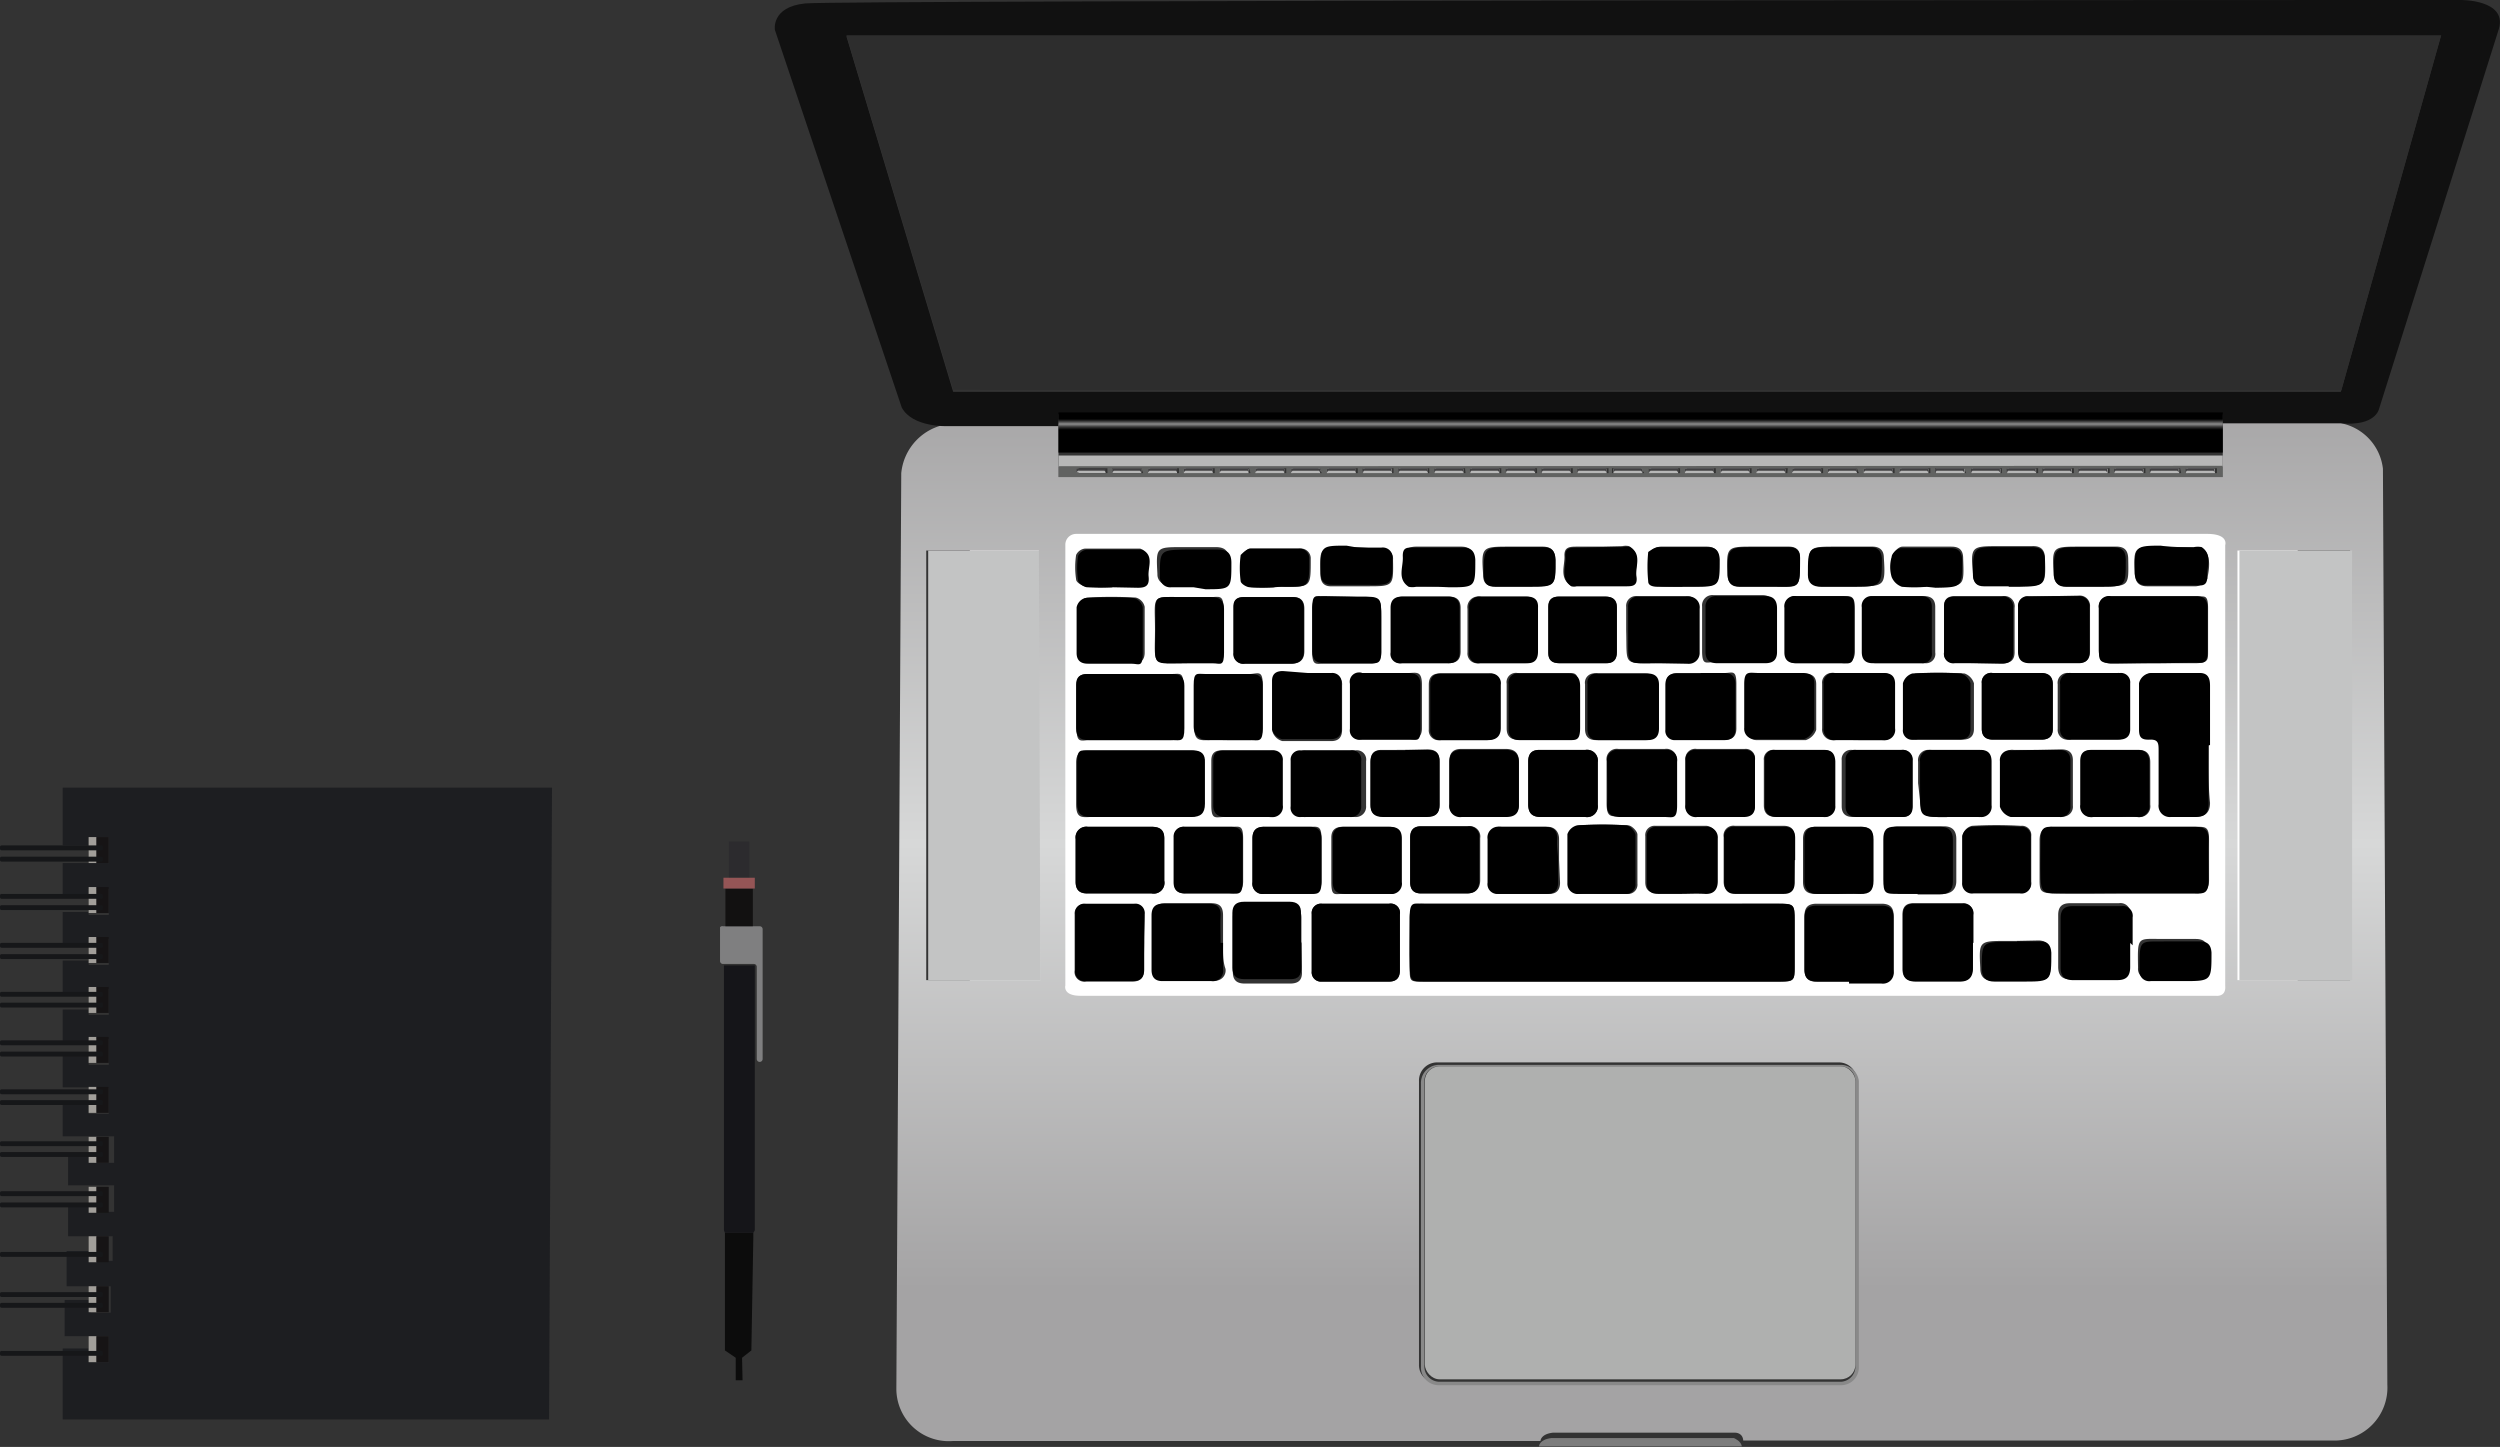 <svg id="Layer_1" data-name="Layer 1" xmlns="http://www.w3.org/2000/svg" xmlns:xlink="http://www.w3.org/1999/xlink" viewBox="0 0 51.04 29.54"><rect x="0" y="0" width="51.04" height="29.54" fill="#333333" stroke="none"/><defs><style>.cls-1{fill:#fff;}.cls-2{fill:none;}.cls-3{fill:#b7b7b7;}.cls-4{fill:#c3c4c4;}.cls-5{fill:#616261;}.cls-6{fill:#414042;}.cls-7{fill:url(#linear-gradient);}.cls-8{fill:#7d7d7d;}.cls-9{fill:#111;}.cls-10{fill:#2d2d2d;}.cls-11{fill:#898989;}.cls-12{fill:#afb0af;}.cls-13{fill:url(#linear-gradient-2);}.cls-14{fill:#1d1e21;}.cls-15{fill:#a29f9a;}.cls-16{fill:#161415;}.cls-17{fill:#161719;}.cls-18{fill:#151519;}.cls-19{fill:#0c0c0c;}.cls-20{fill:#7f7f80;}.cls-21{fill:#121111;}.cls-22{fill:#955556;}.cls-23{fill:#2c2b2e;}</style><linearGradient id="linear-gradient" x1="42.61" y1="13.02" x2="42.61" y2="31.58" gradientUnits="userSpaceOnUse"><stop offset="0" stop-color="#a4a3a4"/><stop offset="0.51" stop-color="#d7d8d8"/><stop offset="1" stop-color="#a4a3a4"/></linearGradient><linearGradient id="linear-gradient-2" x1="33.5" y1="8.43" x2="33.5" y2="9.21" gradientUnits="userSpaceOnUse"><stop offset="0.15"/><stop offset="0.17" stop-color="#0a0a0a"/><stop offset="0.2" stop-color="#242424"/><stop offset="0.24" stop-color="#505050"/><stop offset="0.29" stop-color="#8b8b8b"/><stop offset="0.29" stop-color="#8c8c8c"/><stop offset="0.32" stop-color="#6d6d6d"/><stop offset="0.36" stop-color="#3e3e3e"/><stop offset="0.4" stop-color="#1c1c1c"/><stop offset="0.43" stop-color="#080808"/><stop offset="0.45"/><stop offset="1"/></linearGradient></defs><path class="cls-1" d="M28.89,15.33H56V26.55H28.89Zm12.89,8.38H38.16c-.21,0-.29.07-.29.28s0,.67,0,1,0,.31.31.31h7.25c.26,0,.3,0,.3-.3v-.94c0-.33,0-.35-.35-.35Zm10.69-.21h1.44c.19,0,.28-.07.28-.27s0-.54,0-.82-.07-.27-.27-.27H51c-.2,0-.27.09-.27.28s0,.52,0,.77,0,.31.31.31C51.53,23.51,52,23.5,52.47,23.5ZM32.36,21.94h1c.19,0,.28-.07.28-.27v-.84c0-.17-.07-.25-.24-.25H31.3c-.17,0-.24.08-.24.25s0,.56,0,.84.09.28.28.27C31.68,21.93,32,21.94,32.36,21.94Zm21.82-1.46h0V19.27c0-.15,0-.26-.21-.26-.34,0-.67,0-1,0a.27.27,0,0,0-.18.19c0,.31,0,.62,0,.93,0,.14.07.23.21.22s.2.08.19.23v1.09a.23.23,0,0,0,.25.26c.17,0,.33,0,.5,0s.27-.08.27-.28C54.17,21.27,54.18,20.87,54.18,20.48ZM53.06,18.8c.28,0,.56,0,.84,0s.27-.07.27-.25,0-.58,0-.87-.07-.24-.23-.24H52.18a.21.21,0,0,0-.24.24v.87c0,.18.09.26.27.26S52.77,18.8,53.06,18.8ZM32.18,20.37H33c.17,0,.25-.07.25-.24s0-.58,0-.87-.07-.24-.23-.24H31.3c-.16,0-.23.07-.23.22,0,.3,0,.59,0,.89s.08.25.25.24ZM46.84,25.3h0c.22,0,.44,0,.66,0a.22.22,0,0,0,.25-.25c0-.37,0-.73,0-1.1,0-.17-.08-.24-.25-.24H46.18c-.18,0-.25.08-.25.25v1.09c0,.19.09.26.27.25ZM36.79,23.71h-.71a.19.19,0,0,0-.21.21v1.17a.19.19,0,0,0,.21.21c.46,0,.91,0,1.37,0,.15,0,.22-.08.22-.23V23.93a.19.19,0,0,0-.22-.22Zm-4.85-.21h.66a.22.22,0,0,0,.26-.26V22.4c0-.19-.08-.26-.26-.26H31.3a.22.22,0,0,0-.25.25v.87c0,.17.08.25.25.24Zm17.43,1h0v-.57a.2.2,0,0,0-.22-.23h-1c-.15,0-.22.08-.22.23,0,.37,0,.74,0,1.11,0,.18.09.25.26.25h.91c.18,0,.26-.09.26-.27S49.37,24.68,49.37,24.51Zm3.21,0h0c0-.19,0-.38,0-.57a.2.2,0,0,0-.23-.23h-1c-.17,0-.24.08-.24.24V25c0,.17.08.26.25.25h.91c.19,0,.27-.09.26-.27Zm-20.13,0c0-.19,0-.38,0-.57a.19.19,0,0,0-.21-.21h-1a.19.19,0,0,0-.21.21c0,.38,0,.76,0,1.14a.2.2,0,0,0,.23.23h.95c.17,0,.24-.09.23-.24Zm1.61,0h0c0-.18,0-.37,0-.55s-.07-.25-.24-.25h-.94c-.16,0-.23.08-.23.24,0,.37,0,.74,0,1.11,0,.15.07.23.22.23h1a.21.21,0,0,0,.24-.24C34.05,24.87,34.06,24.69,34.06,24.51Zm1.6,0h0V24c0-.16-.07-.24-.23-.24H34.5c-.16,0-.24.07-.24.23,0,.37,0,.75,0,1.12,0,.15.07.23.24.23h.93c.18,0,.25-.08.24-.25Zm3.72-2.58h.46c.17,0,.26-.07.26-.24v-.87c0-.18-.09-.26-.27-.26h-.91c-.17,0-.24.09-.24.25v.87a.22.22,0,0,0,.25.25Zm6.35.88h0v-.45c0-.15-.07-.23-.22-.23-.32,0-.65,0-1,0a.2.2,0,0,0-.23.23c0,.3,0,.6,0,.91,0,.14.07.23.22.23h1c.15,0,.22-.08.22-.23Zm-2.32.69c.15,0,.31,0,.46,0s.26-.09.26-.26v-.87a.22.22,0,0,0-.24-.24h-1a.19.19,0,0,0-.21.21v.94c0,.15.08.22.23.22Zm.8-2.94h-.48a.2.2,0,0,0-.23.22v.91a.21.21,0,0,0,.24.24h.95c.15,0,.23-.07.23-.22v-.94a.19.19,0,0,0-.21-.21Zm5.65,2.93h.48a.19.19,0,0,0,.22-.22v-.93a.19.19,0,0,0-.21-.21,8.34,8.34,0,0,0-1,0,.26.26,0,0,0-.19.19c0,.31,0,.63,0,.95a.2.2,0,0,0,.23.22Zm-7.28-1.56h.48c.17,0,.26-.07.26-.24s0-.59,0-.89a.21.21,0,0,0-.24-.24h-.95a.21.21,0,0,0-.24.24c0,.29,0,.58,0,.87s.09.27.27.26Zm2-3.14h.48c.16,0,.24-.07.24-.23v-.89c0-.16-.07-.25-.23-.25h-1a.21.21,0,0,0-.23.23c0,.3,0,.61,0,.91s.08.23.24.23ZM49,21.94h.48a.21.21,0,0,0,.23-.24v-.89c0-.16-.07-.24-.23-.24h-1a.21.21,0,0,0-.23.24c0,.15,0,.29,0,.44C48.34,22,48.24,21.94,49,21.94Zm-1.58-1.37h-.52a.19.19,0,0,0-.21.21v.94c0,.15.08.22.23.22h1c.15,0,.21-.08.21-.22q0-.46,0-.93a.2.2,0,0,0-.22-.22Zm3.59-3.14h-.5a.19.19,0,0,0-.21.21v.91c0,.16.07.24.24.24h1c.15,0,.22-.08.22-.23v-.91a.21.21,0,0,0-.23-.23ZM41,20.57h-.48c-.16,0-.23.08-.23.24v.87c0,.18.08.26.26.26h.91a.22.22,0,0,0,.25-.25v-.87a.22.22,0,0,0-.25-.25Zm4.83,1.37h.48a.21.21,0,0,0,.23-.23V20.8c0-.15-.07-.23-.23-.23h-1a.19.19,0,0,0-.21.21v.92c0,.17.09.24.26.24Zm-4,1.57h0c.16,0,.32,0,.48,0a.19.19,0,0,0,.21-.21c0-.32,0-.64,0-1,0-.07-.12-.19-.19-.19a8.51,8.51,0,0,0-1,0,.28.28,0,0,0-.2.18c0,.32,0,.64,0,1a.21.21,0,0,0,.24.22C41.49,23.5,41.65,23.51,41.81,23.51Zm-.91-.69c0-.14,0-.28,0-.43s-.09-.26-.26-.25h-.91a.22.22,0,0,0-.25.25v.89a.2.2,0,0,0,.22.23h1c.15,0,.22-.08.22-.23Zm-2.32.68h0c.15,0,.3,0,.45,0s.26-.09.26-.27v-.86a.21.21,0,0,0-.24-.24H38.1c-.15,0-.22.08-.22.23v.91c0,.15.07.23.22.23Zm-.4-4.7h.45c.17,0,.26-.06.26-.24v-.89c0-.16-.08-.23-.24-.23h-.93c-.16,0-.24.07-.24.23v.91a.19.19,0,0,0,.22.22Zm14.11,3.14c.14,0,.29,0,.43,0a.22.22,0,0,0,.25-.25v-.87c0-.16-.07-.25-.24-.25h-.94c-.16,0-.23.07-.23.23v.89a.22.22,0,0,0,.25.25ZM37,22.14H36.5c-.15,0-.23.07-.23.22,0,.31,0,.61,0,.91s.07.24.24.24.62,0,.93,0a.21.21,0,0,0,.24-.24v-.89c0-.17-.08-.24-.25-.24Zm.81-1.57H37.3c-.16,0-.23.08-.23.24v.86c0,.18.08.26.26.26h.89c.18,0,.27-.07.26-.26v-.86c0-.18-.08-.25-.25-.25Zm8.44-1.77h.46c.17,0,.25-.07.25-.25s0-.57,0-.86-.09-.26-.27-.26-.6,0-.91,0a.21.21,0,0,0-.24.24c0,.3,0,.6,0,.91,0,.14.07.22.23.22Zm-10,1.78h-.5a.19.19,0,0,0-.21.21v.93a.19.19,0,0,0,.21.22h1a.21.21,0,0,0,.23-.23V20.8a.19.19,0,0,0-.22-.22Zm-1.63,1.36H35a.21.21,0,0,0,.24-.24v-.91a.19.19,0,0,0-.21-.21h-1c-.14,0-.21.06-.21.21,0,.3,0,.6,0,.91s.09.24.26.24Zm13.69,1.57h0c.15,0,.3,0,.45,0s.27-.08.27-.26v-.86c0-.17-.08-.26-.25-.26h-.93c-.18,0-.25.08-.24.25v.82c0,.26,0,.29.31.3Zm1.2-4.71h.48c.15,0,.23-.07.23-.22,0-.31,0-.61,0-.91a.21.21,0,0,0-.24-.24H49c-.14,0-.22.06-.22.2,0,.31,0,.63,0,.94a.19.19,0,0,0,.22.22ZM43,18.8h.5a.22.22,0,0,0,.25-.23v-.89a.22.22,0,0,0-.24-.25h-1a.2.2,0,0,0-.22.22v.48C42.31,18.89,42.21,18.79,43,18.8Zm7.71,1.77h-.51a.2.2,0,0,0-.23.22c0,.31,0,.62,0,.93a.33.33,0,0,0,.22.21c.32,0,.65,0,1,0a.2.2,0,0,0,.22-.22v-.93c0-.15-.08-.22-.23-.22ZM33.75,23.5h.45c.19,0,.27-.07.27-.25s0-.58,0-.87-.08-.24-.24-.24h-.95a.2.2,0,0,0-.22.21c0,.31,0,.61,0,.92,0,.15.07.24.24.23Zm6-4.7h.46c.17,0,.25-.06.25-.24v-.89c0-.16-.07-.23-.23-.23h-.93a.22.22,0,0,0-.25.25v.89a.2.2,0,0,0,.23.22Zm6.85,4.71c.15,0,.29,0,.44,0s.28-.07.27-.27V22.4c0-.19-.07-.27-.26-.26h-.89c-.18,0-.26.07-.26.25v.87c0,.17.07.25.25.25S46.48,23.51,46.63,23.51Zm-10-6.07h-.48c-.16,0-.24.08-.24.24s0,.6,0,.89.08.24.24.24h.94c.16,0,.23-.08.23-.23s0-.46,0-.69c0-.43,0-.44-.45-.44Zm10.46,2.93h.45a.21.21,0,0,0,.24-.24v-.91c0-.16-.09-.22-.23-.22h-1a.2.2,0,0,0-.23.22v.91a.22.22,0,0,0,.25.24C46.73,20.36,46.89,20.37,47.05,20.37ZM35.37,22.14h-.45c-.18,0-.26.07-.26.24v.89a.21.21,0,0,0,.24.24q.45,0,.9,0c.18,0,.27-.07.27-.26s0-.57,0-.86-.08-.25-.25-.25ZM35,18.81h.45c.18,0,.27-.08.27-.26v-.86c0-.17-.08-.24-.23-.24h-1c-.14,0-.21.06-.21.2,0,.32,0,.63,0,.94a.2.2,0,0,0,.23.22Zm12.86-1.38h-.47a.2.2,0,0,0-.22.23v.91c0,.15.07.23.22.23h1a.19.19,0,0,0,.21-.22c0-.31,0-.62,0-.93,0-.15-.08-.22-.23-.22Zm.82,2.93h.48c.15,0,.23-.07.23-.22,0-.31,0-.62,0-.93a.31.31,0,0,0-.19-.2,8.68,8.68,0,0,0-1,0,.29.29,0,0,0-.19.2c0,.31,0,.62,0,.94a.19.19,0,0,0,.23.21Zm1.59,0h.5c.15,0,.23-.07.23-.22v-.91c0-.15-.08-.22-.23-.23h-1a.19.19,0,0,0-.22.21c0,.31,0,.62,0,.93,0,.15.08.22.23.22ZM41.4,18.8h.46c.16,0,.24-.06.24-.23v-.91c0-.16-.09-.22-.24-.22h-.94c-.14,0-.22.06-.22.21v.94c0,.15.08.21.23.21Zm2.42.2h0c-.16,0-.32,0-.48,0s-.24.08-.23.24v.91a.19.19,0,0,0,.21.21h1c.15,0,.22-.08.22-.23,0-.3,0-.61,0-.91S44.45,19,44.3,19Zm8,1.36h.48c.14,0,.23-.06.23-.21,0-.32,0-.63,0-.94a.19.19,0,0,0-.21-.21h-1a.2.2,0,0,0-.22.23v.91a.2.2,0,0,0,.23.22ZM45.42,19H45c-.17,0-.26.07-.26.25s0,.59,0,.89a.21.21,0,0,0,.22.23c.32,0,.65,0,1,0a.34.34,0,0,0,.21-.21c0-.31,0-.62,0-.93,0-.15-.08-.22-.23-.21Zm-4.83,1.36h.46c.18,0,.26-.08.26-.26s0-.56,0-.84-.07-.26-.24-.26h-1a.19.19,0,0,0-.22.22v.91c0,.15.07.23.22.23ZM33.37,18.8h.48c.15,0,.22-.07.22-.22s0-.59,0-.89-.09-.24-.26-.24h-.47c-.78,0-.67-.08-.67.67S32.57,18.8,33.37,18.8Zm8.83,1.57h.48c.16,0,.23-.08.23-.24v-.89c0-.16-.08-.23-.24-.23h-1a.19.19,0,0,0-.22.22c0,.31,0,.61,0,.91,0,.15.07.23.22.23Zm-3.21,0h.45c.17,0,.26-.08.26-.25v-.88a.2.2,0,0,0-.22-.23h-1c-.15,0-.22.08-.22.23v.91a.2.2,0,0,0,.23.22Zm-4.83,0h.46c.16,0,.25-.06.25-.24s0-.59,0-.89-.09-.23-.25-.22H33.7c-.16,0-.23.07-.23.23s0,.56,0,.84.09.29.29.28S34,20.37,34.16,20.37ZM35.79,19h-.5c-.14,0-.22.06-.22.2,0,.32,0,.64,0,1a.29.29,0,0,0,.2.19c.32,0,.65,0,1,0,.15,0,.22-.08.22-.23v-.91a.19.19,0,0,0-.21-.21Zm1.59,0H36.9a.19.19,0,0,0-.22.22v.92a.19.19,0,0,0,.22.22h1c.15,0,.22-.08.22-.23s0-.59,0-.89S38,19,37.84,19Zm-5.63-.2h.48c.15,0,.23-.06.23-.22s0-.62,0-.93a.25.25,0,0,0-.18-.19,8.68,8.68,0,0,0-1,0,.25.25,0,0,0-.17.19c0,.31,0,.62,0,.93,0,.15.08.22.23.22Zm13.38-2.38h-.25c-.53,0-.55,0-.52.57,0,.16.08.24.24.24h.69c.56,0,.55.07.55-.59,0-.15-.08-.22-.23-.22Zm6.63,0h-.21c-.56,0-.57,0-.53.57,0,.16.09.24.25.24H52c.56,0,.55,0,.54-.55,0-.2-.09-.27-.28-.26Zm-1.66.8h.22c.53,0,.54,0,.52-.56,0-.19-.1-.26-.27-.25h-.66c-.58,0-.59,0-.54.58,0,.15.08.22.22.22Zm-3.3-.8h-.23c-.57,0-.57,0-.54.57q0,.24.24.24H47c.56,0,.59,0,.55-.59,0-.15-.09-.22-.23-.22Zm-3.36.81h.21c.54,0,.55,0,.53-.56,0-.17-.08-.25-.25-.25H43c-.08,0-.21.06-.21.1a3,3,0,0,0,0,.6c0,.05.13.1.2.11S43.27,17.24,43.44,17.24Zm-6.63-.8h-.23c-.56,0-.55,0-.53.57,0,.16.08.24.24.23H37c.54,0,.54,0,.53-.54v0a.2.2,0,0,0-.23-.22Zm11.61.8h.21c.57,0,.56,0,.54-.57,0-.17-.08-.24-.24-.24-.34,0-.68,0-1,0-.08,0-.18.11-.2.18a.72.72,0,0,0,0,.41.35.35,0,0,0,.21.2A2.79,2.79,0,0,0,48.42,17.24Zm5-.81h-.21c-.56,0-.57,0-.53.57,0,.16.09.24.24.24.33,0,.66,0,1,0,.09,0,.24-.11.24-.17s.12-.45-.11-.61a.41.41,0,0,0-.16,0Zm-13.33.81h.22c.54,0,.54,0,.53-.55,0-.18-.08-.26-.26-.26h-.66c-.58,0-.59,0-.55.58,0,.17.08.23.24.23Zm-1.65,0h.2c.55,0,.55,0,.53-.56,0-.18-.09-.25-.25-.25H38c-.13,0-.25.05-.23.19s-.12.45.12.61a.37.37,0,0,0,.15,0Zm3.35-.81h-.5c-.14,0-.27,0-.26.19s-.11.44.12.6a.22.22,0,0,0,.11,0h1c.13,0,.23-.06.22-.2s.12-.45-.13-.6a.32.32,0,0,0-.14,0Zm-6.69.82a1.62,1.62,0,0,1,.22,0c.54,0,.53,0,.53-.57v0a.2.2,0,0,0-.22-.21h-1c-.06,0-.17.08-.18.13a2,2,0,0,0,0,.54c0,.05.12.11.19.12A4.13,4.13,0,0,0,35.11,17.25Zm-1.65,0h.2c.55,0,.54,0,.53-.54,0-.2-.09-.27-.27-.27h-.68c-.54,0-.54,0-.51.55v0a.21.21,0,0,0,.23.22Zm20,8h.18c.56,0,.57,0,.53-.58,0-.16-.08-.23-.24-.23h-.66c-.54,0-.53-.07-.52.59a.2.2,0,0,0,.23.22Zm-21.67-8h.5c.16,0,.24-.09.22-.23s.12-.42-.13-.55h-.07c-.35,0-.71,0-1.06,0a.23.23,0,0,0-.18.13,1.67,1.67,0,0,0,0,.5c0,.06.12.13.19.14A4.51,4.51,0,0,0,31.81,17.25Zm18.46,7.23h-.18c-.57,0-.57,0-.54.56,0,.18.09.25.26.25h.63c.56,0,.57,0,.53-.59,0-.15-.07-.22-.22-.23Z" transform="translate(-9.09 -5.26)"/><path d="M41.78,23.71h3.6c.33,0,.35,0,.35.35V25c0,.26,0,.3-.3.3H38.18c-.27,0-.3,0-.31-.31s0-.66,0-1,.08-.28.29-.28Z" transform="translate(-9.09 -5.26)"/><path d="M52.47,23.5c-.47,0-.94,0-1.41,0-.26,0-.3-.05-.31-.31s0-.51,0-.77.07-.29.27-.28h2.89c.2,0,.28.08.27.27s0,.55,0,.82-.09.28-.28.27Z" transform="translate(-9.09 -5.26)"/><path d="M32.36,21.94c-.34,0-.68,0-1,0-.19,0-.28-.07-.28-.27s0-.56,0-.84.07-.25.24-.25h2.13c.17,0,.25.08.24.25v.84c0,.2-.09.27-.28.27Z" transform="translate(-9.09 -5.26)"/><path d="M54.18,20.48c0,.39,0,.79,0,1.18,0,.2-.07.28-.27.28s-.33,0-.5,0a.23.23,0,0,1-.25-.26V20.59c0-.15,0-.24-.19-.23s-.21-.08-.21-.22c0-.31,0-.62,0-.93A.27.27,0,0,1,53,19c.34,0,.67,0,1,0,.17,0,.21.11.21.26v1.21Z" transform="translate(-9.09 -5.26)"/><path d="M53.06,18.8c-.29,0-.57,0-.85,0s-.26-.08-.27-.26v-.87a.21.21,0,0,1,.24-.24h1.75c.16,0,.23.08.23.24s0,.58,0,.87-.09.25-.27.25S53.34,18.8,53.06,18.8Z" transform="translate(-9.09 -5.26)"/><path d="M32.18,20.37h-.87c-.17,0-.25-.07-.25-.24s0-.59,0-.89c0-.15.07-.22.23-.22h1.75c.16,0,.23.08.23.24s0,.58,0,.87-.08.24-.25.24Z" transform="translate(-9.09 -5.26)"/><path d="M46.84,25.3H46.2c-.18,0-.27-.06-.27-.25V24c0-.17.07-.25.25-.25H47.5c.17,0,.25.07.25.24,0,.37,0,.73,0,1.1a.22.22,0,0,1-.25.25c-.22,0-.44,0-.66,0Z" transform="translate(-9.09 -5.26)"/><path d="M36.79,23.71h.66a.19.19,0,0,1,.22.22v1.14c0,.15-.07.23-.22.23-.46,0-.91,0-1.37,0a.19.19,0,0,1-.21-.21V23.92a.19.19,0,0,1,.21-.21Z" transform="translate(-9.09 -5.26)"/><path d="M31.94,23.5H31.3c-.17,0-.25-.07-.25-.24v-.87a.22.22,0,0,1,.25-.25h1.3c.18,0,.27.07.26.26v.84a.22.22,0,0,1-.26.26Z" transform="translate(-9.09 -5.26)"/><path d="M49.37,24.51c0,.17,0,.35,0,.52s-.08.27-.26.27H48.2c-.17,0-.26-.07-.26-.25,0-.37,0-.74,0-1.11,0-.15.07-.23.22-.23h1a.2.2,0,0,1,.22.23v.57Z" transform="translate(-9.09 -5.26)"/><path d="M52.58,24.51V25c0,.18-.07.27-.26.27h-.91c-.17,0-.25-.08-.25-.25V24c0-.16.07-.24.24-.24h1a.2.2,0,0,1,.23.23c0,.19,0,.38,0,.57Z" transform="translate(-9.09 -5.26)"/><path d="M32.45,24.5v.55c0,.15-.06.24-.23.24h-.95a.2.2,0,0,1-.23-.23c0-.38,0-.76,0-1.14a.19.19,0,0,1,.21-.21h1a.19.19,0,0,1,.21.21C32.46,24.12,32.45,24.31,32.45,24.5Z" transform="translate(-9.09 -5.26)"/><path d="M34.06,24.51c0,.18,0,.36,0,.54a.21.21,0,0,1-.24.24h-1c-.15,0-.22-.08-.22-.23,0-.37,0-.74,0-1.11,0-.16.07-.24.23-.24h.94c.17,0,.25.08.24.25s0,.37,0,.55Z" transform="translate(-9.09 -5.26)"/><path d="M35.66,24.52V25c0,.17-.06.26-.24.25h-.93c-.17,0-.24-.08-.24-.23,0-.37,0-.75,0-1.12,0-.16.08-.23.24-.23h.93c.16,0,.24.08.23.24v.57Z" transform="translate(-9.09 -5.26)"/><path d="M39.38,21.94h-.45a.22.22,0,0,1-.25-.25v-.87c0-.16.07-.25.24-.25h.91c.18,0,.27.08.27.26v.87c0,.17-.09.24-.26.24Z" transform="translate(-9.09 -5.26)"/><path d="M45.73,22.82v.46c0,.15-.07.23-.22.23h-1c-.15,0-.21-.09-.22-.23,0-.31,0-.61,0-.91a.2.2,0,0,1,.23-.23c.32,0,.65,0,1,0,.15,0,.22.08.22.23v.45Z" transform="translate(-9.09 -5.26)"/><path d="M43.41,23.51h-.47c-.15,0-.23-.07-.23-.22v-.94a.19.19,0,0,1,.21-.21h1a.22.22,0,0,1,.24.24v.87c0,.17-.08.27-.26.26S43.56,23.51,43.41,23.51Z" transform="translate(-9.09 -5.26)"/><path d="M44.21,20.57h.5a.19.19,0,0,1,.21.21v.94c0,.15-.08.22-.23.22h-.95a.21.21,0,0,1-.24-.24v-.91a.2.2,0,0,1,.23-.22Z" transform="translate(-9.09 -5.26)"/><path d="M49.86,23.5h-.48a.2.2,0,0,1-.23-.22c0-.32,0-.64,0-.95a.26.26,0,0,1,.19-.19,8.34,8.34,0,0,1,1,0,.19.19,0,0,1,.21.21v.93a.19.19,0,0,1-.22.22Z" transform="translate(-9.09 -5.26)"/><path d="M42.58,21.94h-.41c-.18,0-.28-.07-.27-.26s0-.58,0-.87a.21.21,0,0,1,.24-.24h.95a.21.21,0,0,1,.24.24c0,.3,0,.59,0,.89s-.09.24-.26.24Z" transform="translate(-9.09 -5.26)"/><path d="M44.6,18.8h-.45c-.16,0-.24-.07-.24-.23s0-.61,0-.91a.21.21,0,0,1,.23-.23h1c.16,0,.23.09.23.25v.89c0,.16-.08.23-.24.23Z" transform="translate(-9.09 -5.26)"/><path d="M49,21.94c-.8,0-.7.06-.71-.69,0-.15,0-.29,0-.44a.21.21,0,0,1,.23-.24h1c.16,0,.23.08.23.24v.89a.21.21,0,0,1-.23.24Z" transform="translate(-9.09 -5.26)"/><path d="M47.46,20.57h.46a.2.2,0,0,1,.22.22q0,.47,0,.93c0,.14-.06.22-.21.22H47c-.15,0-.23-.07-.23-.22v-.94a.19.19,0,0,1,.21-.21Z" transform="translate(-9.09 -5.26)"/><path d="M51.05,17.43h.47a.21.21,0,0,1,.23.23v.91c0,.15-.07.23-.22.23h-1c-.17,0-.24-.08-.24-.24v-.91a.19.19,0,0,1,.21-.21Z" transform="translate(-9.09 -5.26)"/><path d="M41,20.57h.46a.22.22,0,0,1,.25.25v.87a.22.22,0,0,1-.25.25h-.91c-.18,0-.26-.08-.26-.26v-.87c0-.16.07-.24.23-.24Z" transform="translate(-9.09 -5.26)"/><path d="M45.83,21.94h-.45c-.17,0-.26-.07-.26-.24v-.92a.19.19,0,0,1,.21-.21h1c.16,0,.22.08.23.23v.91a.21.21,0,0,1-.23.23Z" transform="translate(-9.09 -5.26)"/><path d="M41.81,23.51c-.16,0-.32,0-.48,0a.21.21,0,0,1-.24-.22c0-.32,0-.64,0-1a.28.28,0,0,1,.2-.18,8.51,8.51,0,0,1,1,0c.07,0,.18.12.19.19,0,.32,0,.64,0,1a.19.19,0,0,1-.21.21c-.16,0-.32,0-.48,0Z" transform="translate(-9.09 -5.26)"/><path d="M40.9,22.82v.46c0,.15-.07.23-.22.23h-1a.2.2,0,0,1-.22-.23v-.89a.22.22,0,0,1,.25-.25h.91c.17,0,.27.06.26.25S40.9,22.68,40.9,22.82Z" transform="translate(-9.09 -5.26)"/><path d="M38.58,23.5H38.1c-.15,0-.22-.08-.22-.23v-.91c0-.15.07-.23.22-.23h.95a.21.21,0,0,1,.24.24v.86c0,.18-.07.27-.26.27s-.3,0-.45,0Z" transform="translate(-9.09 -5.26)"/><path d="M38.18,18.8H37.7a.19.19,0,0,1-.22-.22v-.91c0-.16.08-.23.24-.23h.93c.16,0,.24.07.24.23v.89c0,.18-.09.25-.26.24Z" transform="translate(-9.09 -5.26)"/><path d="M52.29,21.94h-.48a.22.22,0,0,1-.25-.25V20.8c0-.16.07-.23.23-.23h.94c.17,0,.24.09.24.25v.87a.22.22,0,0,1-.25.25C52.58,21.93,52.43,21.94,52.29,21.94Z" transform="translate(-9.09 -5.26)"/><path d="M37,22.14h.46c.17,0,.25.07.25.24v.89a.21.21,0,0,1-.24.24q-.46,0-.93,0c-.17,0-.24-.08-.24-.24s0-.6,0-.91c0-.15.08-.22.23-.22Z" transform="translate(-9.09 -5.26)"/><path d="M37.78,20.57h.45c.17,0,.26.07.25.25v.86c0,.19-.08.26-.26.26h-.89c-.18,0-.27-.08-.26-.26v-.86c0-.16.07-.25.23-.24h.48Z" transform="translate(-9.09 -5.26)"/><path d="M46.22,18.8h-.47c-.16,0-.23-.08-.23-.22,0-.31,0-.61,0-.91a.21.21,0,0,1,.24-.24c.31,0,.61,0,.91,0s.27.07.27.26,0,.58,0,.86-.08.26-.25.25Z" transform="translate(-9.09 -5.26)"/><path d="M36.18,20.58h.48a.19.19,0,0,1,.22.22v.91a.21.21,0,0,1-.23.23h-1a.19.19,0,0,1-.21-.22v-.93a.19.19,0,0,1,.21-.21Z" transform="translate(-9.09 -5.26)"/><path d="M34.55,21.94h-.43c-.17,0-.26-.07-.26-.24s0-.61,0-.91c0-.15.07-.21.21-.21h1a.19.19,0,0,1,.21.21v.91a.21.21,0,0,1-.24.24Z" transform="translate(-9.09 -5.26)"/><path d="M48.24,23.51h-.39c-.27,0-.31,0-.31-.3v-.82c0-.17.06-.26.24-.25h.93c.17,0,.25.09.25.26v.86c0,.18-.09.26-.27.26s-.3,0-.45,0Z" transform="translate(-9.09 -5.26)"/><path d="M49.44,18.8H49a.19.19,0,0,1-.22-.22c0-.31,0-.63,0-.94,0-.14.08-.2.22-.2h.95a.21.21,0,0,1,.24.24c0,.3,0,.6,0,.91,0,.15-.08.22-.23.22Z" transform="translate(-9.09 -5.26)"/><path d="M43,18.8c-.76,0-.66.09-.67-.66v-.48a.2.2,0,0,1,.22-.22h1a.22.22,0,0,1,.24.25v.89a.22.22,0,0,1-.25.23Z" transform="translate(-9.09 -5.26)"/><path d="M50.68,20.57h.45c.15,0,.23.07.23.22v.93a.2.2,0,0,1-.22.22c-.32,0-.65,0-1,0a.33.33,0,0,1-.22-.21c0-.31,0-.62,0-.93a.2.2,0,0,1,.23-.22Z" transform="translate(-9.09 -5.26)"/><path d="M33.75,23.5h-.46c-.17,0-.24-.08-.24-.23,0-.31,0-.61,0-.92a.2.2,0,0,1,.22-.21h.95c.16,0,.24.07.24.24s0,.58,0,.87-.08.26-.27.25Z" transform="translate(-9.09 -5.26)"/><path d="M39.78,18.8h-.47a.2.2,0,0,1-.23-.22v-.89a.22.22,0,0,1,.25-.25h.93c.16,0,.24.07.23.23v.89c0,.18-.08.25-.25.24Z" transform="translate(-9.09 -5.26)"/><path d="M46.63,23.51c-.15,0-.3,0-.45,0s-.25-.08-.25-.25v-.87c0-.18.08-.26.26-.25h.89c.19,0,.26.07.26.26v.84c0,.2-.08.28-.27.27S46.78,23.51,46.63,23.51Z" transform="translate(-9.09 -5.26)"/><path d="M36.59,17.44h.25c.45,0,.45,0,.45.44,0,.23,0,.46,0,.69s-.07.24-.23.23h-.94c-.16,0-.24-.07-.24-.24s0-.59,0-.89.08-.23.24-.24Z" transform="translate(-9.09 -5.26)"/><path d="M47.05,20.37c-.16,0-.32,0-.48,0a.22.22,0,0,1-.25-.24v-.91a.2.2,0,0,1,.23-.22h1c.14,0,.23.06.23.22v.91a.21.21,0,0,1-.24.24Z" transform="translate(-9.09 -5.26)"/><path d="M35.37,22.14h.45c.17,0,.25.07.25.25s0,.57,0,.86-.09.26-.27.26-.6,0-.9,0a.21.21,0,0,1-.24-.24v-.89c0-.17.08-.25.26-.24Z" transform="translate(-9.09 -5.26)"/><path d="M35,18.81H34.5a.2.2,0,0,1-.23-.22c0-.31,0-.62,0-.94,0-.14.07-.2.21-.2h1c.15,0,.23.07.23.24v.86c0,.18-.09.26-.27.26Z" transform="translate(-9.09 -5.26)"/><path d="M47.82,17.43h.48c.15,0,.23.07.23.22,0,.31,0,.62,0,.93a.19.19,0,0,1-.21.22h-1c-.15,0-.22-.08-.22-.23v-.91a.2.2,0,0,1,.22-.23Z" transform="translate(-9.09 -5.26)"/><path d="M48.64,20.36h-.47a.19.19,0,0,1-.23-.21c0-.32,0-.63,0-.94a.29.29,0,0,1,.19-.2,8.68,8.68,0,0,1,1,0,.31.31,0,0,1,.19.2c0,.31,0,.62,0,.93,0,.15-.08.22-.23.22Z" transform="translate(-9.09 -5.26)"/><path d="M50.23,20.36h-.45c-.15,0-.23-.07-.23-.22,0-.31,0-.62,0-.93a.19.19,0,0,1,.22-.21h1c.15,0,.23.08.23.23v.91c0,.15-.08.22-.23.22Z" transform="translate(-9.09 -5.26)"/><path d="M41.4,18.8h-.47c-.15,0-.23-.06-.23-.21v-.94c0-.15.08-.21.22-.21h.94c.15,0,.24.06.24.22v.91c0,.17-.08.24-.24.23Z" transform="translate(-9.09 -5.26)"/><path d="M43.82,19h.48c.15,0,.22.08.22.23s0,.61,0,.91c0,.15-.07.23-.22.23h-1a.19.19,0,0,1-.21-.21v-.91c0-.16.07-.24.23-.24s.32,0,.48,0Z" transform="translate(-9.09 -5.26)"/><path d="M51.86,20.36h-.48a.2.2,0,0,1-.23-.22v-.91a.2.2,0,0,1,.22-.23h1a.19.19,0,0,1,.21.21c0,.31,0,.62,0,.94,0,.15-.09.21-.23.21Z" transform="translate(-9.09 -5.26)"/><path d="M45.42,19h.48c.15,0,.23.06.23.21,0,.31,0,.62,0,.93a.34.34,0,0,1-.21.21c-.33,0-.66,0-1,0a.21.21,0,0,1-.22-.23c0-.3,0-.6,0-.89S44.8,19,45,19Z" transform="translate(-9.09 -5.26)"/><path d="M40.59,20.37h-.48c-.15,0-.22-.08-.22-.23v-.91a.19.19,0,0,1,.22-.22h1c.17,0,.24.09.24.26s0,.56,0,.84-.08.26-.26.26Z" transform="translate(-9.09 -5.26)"/><path d="M33.37,18.8c-.8,0-.7.11-.69-.68s-.11-.66.67-.67h.47c.17,0,.26.07.26.24s0,.6,0,.89-.07.23-.22.22Z" transform="translate(-9.09 -5.26)"/><path d="M42.2,20.37h-.48c-.15,0-.22-.08-.22-.23,0-.3,0-.6,0-.91a.19.19,0,0,1,.22-.22h1c.16,0,.24.07.24.23v.89c0,.16-.07.24-.23.24Z" transform="translate(-9.09 -5.26)"/><path d="M39,20.37h-.48a.2.2,0,0,1-.23-.22v-.91c0-.15.07-.23.22-.23h1a.2.2,0,0,1,.22.23v.88c0,.17-.09.25-.26.25Z" transform="translate(-9.09 -5.26)"/><path d="M34.16,20.37c-.14,0-.27,0-.41,0s-.29-.07-.29-.28,0-.56,0-.84.07-.23.23-.23h.93c.16,0,.25.05.25.22s0,.59,0,.89-.09.24-.25.24Z" transform="translate(-9.09 -5.26)"/><path d="M35.79,19h.48a.19.19,0,0,1,.21.21v.91c0,.15-.07.23-.22.23-.33,0-.66,0-1,0a.29.29,0,0,1-.2-.19c0-.31,0-.63,0-1,0-.14.08-.2.22-.2Z" transform="translate(-9.09 -5.26)"/><path d="M37.38,19h.46c.17,0,.25.07.25.24s0,.6,0,.89-.07.23-.22.23h-1a.19.19,0,0,1-.22-.22v-.92A.19.19,0,0,1,36.9,19Z" transform="translate(-9.09 -5.26)"/><path d="M31.75,18.81H31.3c-.15,0-.23-.07-.23-.22,0-.31,0-.62,0-.93a.25.25,0,0,1,.17-.19,8.68,8.68,0,0,1,1,0,.25.25,0,0,1,.18.19c0,.31,0,.62,0,.93s-.08.22-.23.22Z" transform="translate(-9.09 -5.26)"/><path d="M45.13,16.43h.48c.15,0,.23.07.23.22,0,.66,0,.59-.55.59H44.6c-.16,0-.23-.08-.24-.24,0-.55,0-.57.52-.57Z" transform="translate(-9.09 -5.26)"/><path d="M51.76,16.43h.45c.19,0,.28.06.28.26,0,.55,0,.55-.54.55h-.68c-.16,0-.23-.08-.25-.24,0-.55,0-.57.53-.57Z" transform="translate(-9.09 -5.26)"/><path d="M50.1,17.23h-.51c-.14,0-.21-.07-.22-.22,0-.57,0-.59.54-.58h.66c.17,0,.26.06.27.25,0,.54,0,.55-.52.56H50.1Z" transform="translate(-9.09 -5.26)"/><path d="M46.8,16.43h.48c.14,0,.21.07.23.22,0,.56,0,.59-.55.59h-.69Q46,17.24,46,17c0-.57,0-.57.54-.57Z" transform="translate(-9.09 -5.26)"/><path d="M43.44,17.24c-.17,0-.33,0-.5,0s-.2-.06-.2-.11a3,3,0,0,1,0-.6s.13-.1.21-.1h1c.17,0,.24.08.25.25,0,.55,0,.56-.53.56Z" transform="translate(-9.09 -5.26)"/><path d="M36.81,16.44h.48a.2.2,0,0,1,.23.22v0c0,.54,0,.55-.53.54h-.7c-.16,0-.23-.07-.24-.23,0-.57,0-.57.53-.57Z" transform="translate(-9.09 -5.26)"/><path d="M48.42,17.24a2.79,2.79,0,0,1-.5,0,.35.35,0,0,1-.21-.2.72.72,0,0,1,0-.41c0-.07.12-.18.2-.18.34,0,.68,0,1,0,.16,0,.23.07.24.24,0,.56,0,.56-.54.57Z" transform="translate(-9.09 -5.26)"/><path d="M53.43,16.43h.45a.41.41,0,0,1,.16,0c.23.16.1.4.11.61s-.15.17-.24.17c-.32,0-.65,0-1,0-.15,0-.22-.08-.24-.24,0-.55,0-.57.53-.57Z" transform="translate(-9.09 -5.26)"/><path d="M40.1,17.24h-.48c-.16,0-.23-.06-.24-.23,0-.57,0-.58.55-.58h.66c.18,0,.25.08.26.26,0,.54,0,.55-.53.55Z" transform="translate(-9.09 -5.26)"/><path d="M38.45,17.24H38a.37.37,0,0,1-.15,0c-.24-.16-.11-.4-.12-.61s.1-.19.23-.19h1c.16,0,.24.07.25.25,0,.56,0,.56-.53.56Z" transform="translate(-9.09 -5.26)"/><path d="M41.8,16.43h.43a.32.32,0,0,1,.14,0c.25.15.1.4.13.6s-.09.2-.22.2h-1a.22.22,0,0,1-.11,0c-.23-.16-.1-.4-.12-.6s.12-.19.26-.19Z" transform="translate(-9.09 -5.26)"/><path d="M35.11,17.25a4.13,4.13,0,0,1-.5,0c-.07,0-.18-.07-.19-.12a2,2,0,0,1,0-.54s.12-.12.18-.13h1a.2.2,0,0,1,.22.21v0c0,.6,0,.57-.53.57A1.62,1.62,0,0,0,35.11,17.25Z" transform="translate(-9.09 -5.26)"/><path d="M33.46,17.25H33a.21.21,0,0,1-.23-.22v0c0-.53,0-.54.51-.55h.68c.18,0,.27.07.27.27,0,.54,0,.54-.53.54Z" transform="translate(-9.09 -5.26)"/><path d="M53.48,25.29H53a.2.2,0,0,1-.23-.22c0-.66,0-.58.52-.59H54c.16,0,.23.07.24.23,0,.56,0,.58-.53.58Z" transform="translate(-9.09 -5.26)"/><path d="M31.81,17.25a4.51,4.51,0,0,1-.52,0c-.07,0-.18-.08-.19-.14a1.67,1.67,0,0,1,0-.5.23.23,0,0,1,.18-.13c.35,0,.71,0,1.06,0h.07c.25.13.11.36.13.55s-.06.23-.22.23Z" transform="translate(-9.09 -5.26)"/><path d="M50.27,24.48h.48c.15,0,.21.08.22.23,0,.57,0,.59-.53.59h-.63c-.17,0-.25-.07-.26-.25,0-.56,0-.56.54-.56h.18Z" transform="translate(-9.09 -5.26)"/><polygon class="cls-2" points="22.57 9.64 22.57 9.66 21.98 9.66 21.98 9.64 22.01 9.61 22.55 9.61 22.57 9.64"/><rect class="cls-2" x="22.71" y="9.57" width="0.59" height="0.09"/><path class="cls-2" d="M30.7,14.78" transform="translate(-9.09 -5.26)"/><polygon class="cls-3" points="22.57 9.64 22.57 9.66 21.98 9.66 21.98 9.64 22.01 9.61 22.55 9.61 22.57 9.64"/><rect class="cls-3" x="22.71" y="9.57" width="0.59" height="0.09"/><rect class="cls-4" x="18.95" y="11.24" width="2.3" height="8.77"/><rect class="cls-2" x="23.44" y="9.57" width="0.59" height="0.09"/><rect class="cls-2" x="24.17" y="9.57" width="0.59" height="0.09"/><rect class="cls-2" x="24.9" y="9.57" width="0.59" height="0.09"/><rect class="cls-2" x="25.63" y="9.57" width="0.59" height="0.09"/><rect class="cls-2" x="26.36" y="9.57" width="0.59" height="0.09"/><rect class="cls-2" x="27.09" y="9.57" width="0.59" height="0.09"/><rect class="cls-2" x="27.83" y="9.57" width="0.59" height="0.09"/><rect class="cls-2" x="28.56" y="9.57" width="0.59" height="0.09"/><rect class="cls-2" x="29.29" y="9.57" width="0.59" height="0.09"/><rect class="cls-2" x="30.02" y="9.57" width="0.59" height="0.09"/><rect class="cls-2" x="30.75" y="9.57" width="0.59" height="0.09"/><rect class="cls-2" x="31.48" y="9.57" width="0.59" height="0.09"/><rect class="cls-2" x="32.21" y="9.57" width="0.59" height="0.09"/><rect class="cls-2" x="32.94" y="9.57" width="0.59" height="0.09"/><rect class="cls-2" x="33.67" y="9.57" width="0.59" height="0.09"/><rect class="cls-2" x="34.4" y="9.57" width="0.59" height="0.09"/><rect class="cls-2" x="35.13" y="9.57" width="0.59" height="0.09"/><rect class="cls-2" x="35.86" y="9.57" width="0.59" height="0.09"/><rect class="cls-2" x="36.59" y="9.57" width="0.59" height="0.09"/><rect class="cls-2" x="37.32" y="9.57" width="0.59" height="0.09"/><rect class="cls-2" x="38.05" y="9.57" width="0.59" height="0.09"/><rect class="cls-2" x="38.78" y="9.57" width="0.59" height="0.09"/><rect class="cls-2" x="39.52" y="9.57" width="0.59" height="0.09"/><rect class="cls-2" x="40.25" y="9.57" width="0.59" height="0.09"/><rect class="cls-2" x="40.98" y="9.57" width="0.59" height="0.09"/><rect class="cls-2" x="41.71" y="9.57" width="0.59" height="0.09"/><rect class="cls-2" x="42.44" y="9.57" width="0.59" height="0.09"/><rect class="cls-2" x="43.17" y="9.57" width="0.59" height="0.09"/><rect class="cls-2" x="43.9" y="9.57" width="0.59" height="0.09"/><rect class="cls-2" x="44.63" y="9.57" width="0.59" height="0.09"/><rect class="cls-3" x="21.61" y="9.3" width="23.77" height="0.23"/><path class="cls-5" d="M30.7,14.78V15H54.47v-.23Zm1,.14h-.59v-.1h.59Zm.73,0H31.8v-.1h.59Zm.73,0h-.59v-.1h.59Zm.73,0h-.59v-.1h.59Zm.73,0H34v-.1h.59Zm.73,0h-.59v-.1h.59Zm.73,0h-.59v-.1H36Zm.73,0h-.59v-.1h.59Zm.73,0h-.59v-.1h.59Zm.73,0h-.59v-.1h.59Zm.74,0h-.6v-.1H39Zm.73,0h-.6v-.1h.6Zm.73,0h-.6v-.1h.6Zm.73,0h-.6v-.1h.6Zm.73,0h-.6v-.1h.6Zm.73,0H42v-.1h.59Zm.73,0h-.59v-.1h.59Zm.73,0h-.59v-.1h.59Zm.73,0h-.59v-.1h.59Zm.73,0H45v-.1h.59Zm.73,0h-.59v-.1h.59Zm.73,0h-.59v-.1H47Zm.73,0h-.59v-.1h.59Zm.73,0h-.59v-.1h.59Zm.73,0H48.6v-.1h.59Zm.73,0h-.59v-.1h.59Zm.74,0h-.6v-.1h.6Zm.73,0h-.6v-.1h.6Zm.73,0h-.6v-.1h.6Zm.73,0h-.6v-.1h.6Zm.73,0H53v-.1h.6Zm.73,0h-.59v-.1h.59Z" transform="translate(-9.09 -5.26)"/><polygon class="cls-6" points="22.57 9.57 22.57 9.64 22.55 9.61 22.01 9.61 21.98 9.64 21.98 9.57 22.57 9.57"/><polygon class="cls-6" points="23.3 9.57 23.3 9.64 23.27 9.61 22.74 9.61 22.71 9.64 22.71 9.57 23.3 9.57"/><polygon class="cls-6" points="24.03 9.57 24.03 9.6 24 9.59 23.48 9.59 23.44 9.61 23.44 9.57 24.03 9.57"/><polygon class="cls-6" points="24.77 9.57 24.77 9.6 24.74 9.59 24.21 9.59 24.17 9.61 24.17 9.57 24.77 9.57"/><polygon class="cls-6" points="25.5 9.57 25.5 9.6 25.47 9.59 24.94 9.59 24.9 9.61 24.9 9.57 25.5 9.57"/><polygon class="cls-6" points="26.23 9.57 26.23 9.6 26.2 9.59 25.67 9.59 25.63 9.61 25.63 9.57 26.23 9.57"/><polygon class="cls-6" points="26.96 9.57 26.96 9.6 26.93 9.59 26.4 9.59 26.36 9.61 26.36 9.57 26.96 9.57"/><polygon class="cls-6" points="27.69 9.57 27.69 9.6 27.66 9.59 27.13 9.59 27.09 9.61 27.09 9.57 27.69 9.57"/><polygon class="cls-6" points="28.42 9.57 28.42 9.6 28.39 9.59 27.86 9.59 27.82 9.61 27.82 9.57 28.42 9.57"/><polygon class="cls-6" points="29.15 9.57 29.15 9.6 29.12 9.59 28.59 9.59 28.55 9.61 28.55 9.57 29.15 9.57"/><polygon class="cls-6" points="29.88 9.57 29.88 9.6 29.85 9.59 29.32 9.59 29.29 9.61 29.29 9.57 29.88 9.57"/><polygon class="cls-6" points="30.61 9.57 30.61 9.6 30.58 9.59 30.05 9.59 30.02 9.61 30.02 9.57 30.61 9.57"/><polygon class="cls-6" points="31.34 9.57 31.34 9.6 31.31 9.59 30.79 9.59 30.75 9.61 30.75 9.57 31.34 9.57"/><polygon class="cls-6" points="32.07 9.57 32.07 9.6 32.04 9.59 31.52 9.59 31.48 9.61 31.48 9.57 32.07 9.57"/><polygon class="cls-6" points="32.8 9.57 32.8 9.6 32.77 9.59 32.25 9.59 32.21 9.61 32.21 9.57 32.8 9.57"/><polygon class="cls-6" points="33.53 9.57 33.53 9.6 33.5 9.59 32.98 9.59 32.94 9.61 32.94 9.57 33.53 9.57"/><polygon class="cls-6" points="34.26 9.57 34.26 9.6 34.23 9.59 33.71 9.59 33.67 9.61 33.67 9.57 34.26 9.57"/><polygon class="cls-6" points="34.99 9.57 34.99 9.6 34.96 9.59 34.44 9.59 34.4 9.61 34.4 9.57 34.99 9.57"/><polygon class="cls-6" points="35.72 9.57 35.72 9.6 35.69 9.59 35.17 9.59 35.13 9.61 35.13 9.57 35.72 9.57"/><polygon class="cls-6" points="36.45 9.57 36.45 9.6 36.42 9.59 35.9 9.59 35.86 9.61 35.86 9.57 36.45 9.57"/><polygon class="cls-6" points="37.18 9.57 37.18 9.6 37.16 9.59 36.63 9.59 36.59 9.61 36.59 9.57 37.18 9.57"/><polygon class="cls-6" points="37.91 9.57 37.91 9.6 37.88 9.59 37.36 9.59 37.32 9.61 37.32 9.57 37.91 9.57"/><polygon class="cls-6" points="38.65 9.57 38.65 9.6 38.62 9.59 38.09 9.59 38.05 9.61 38.05 9.57 38.65 9.57"/><polygon class="cls-6" points="39.38 9.57 39.38 9.6 39.35 9.59 38.82 9.59 38.78 9.61 38.78 9.57 39.38 9.57"/><polygon class="cls-6" points="40.11 9.57 40.11 9.6 40.08 9.59 39.55 9.59 39.51 9.61 39.51 9.57 40.11 9.57"/><polygon class="cls-6" points="40.84 9.57 40.84 9.6 40.81 9.59 40.28 9.59 40.24 9.61 40.24 9.57 40.84 9.57"/><polygon class="cls-6" points="41.57 9.57 41.57 9.6 41.54 9.59 41.01 9.59 40.97 9.61 40.97 9.57 41.57 9.57"/><polygon class="cls-6" points="42.3 9.57 42.3 9.6 42.27 9.59 41.74 9.59 41.7 9.61 41.7 9.57 42.3 9.57"/><polygon class="cls-6" points="43.03 9.57 43.03 9.6 43 9.59 42.47 9.59 42.44 9.61 42.44 9.57 43.03 9.57"/><polygon class="cls-6" points="43.76 9.57 43.76 9.6 43.73 9.59 43.2 9.59 43.17 9.61 43.17 9.57 43.76 9.57"/><polygon class="cls-6" points="44.49 9.57 44.49 9.6 44.46 9.59 43.94 9.59 43.9 9.61 43.9 9.57 44.49 9.57"/><polygon class="cls-6" points="45.22 9.57 45.22 9.6 45.19 9.59 44.67 9.59 44.63 9.61 44.63 9.57 45.22 9.57"/><path class="cls-2" d="M54.81,16.5v8.77h2.3V16.5ZM28,25.27h2.3V16.5H28Z" transform="translate(-9.09 -5.26)"/><path class="cls-7" d="M57.74,14.83a1.07,1.07,0,0,0-.86-.93l-.2,0H54.47V15H30.7V13.92H28.65l-.22,0a1.12,1.12,0,0,0-.94,1l-.1,18.7a1.07,1.07,0,0,0,1.15,1.06h12s0-.14.25-.17l3.73,0s.15,0,.16.16H56.72a1.08,1.08,0,0,0,1.11-1.14ZM30.33,25.27H28V16.5h2.3ZM47,33.12a.36.36,0,0,1-.37.37h-8.2a.36.36,0,0,1-.37-.37V27.33a.37.37,0,0,1,.37-.38h8.2a.37.37,0,0,1,.37.38Zm7.29-7.53H31.15c-.37,0-.31-.21-.31-.21v-9a.22.22,0,0,1,.22-.22H54.15c.45,0,.37.23.37.23v9C54.54,25.62,54.33,25.59,54.33,25.59Zm2.78-.32h-2.3V16.5h2.3Z" transform="translate(-9.09 -5.26)"/><path class="cls-8" d="M44.65,34.79H40.51s0-.14.25-.17l3.73,0S44.64,34.68,44.65,34.79Z" transform="translate(-9.09 -5.26)"/><rect class="cls-3" x="23.44" y="9.57" width="0.59" height="0.09"/><rect class="cls-3" x="24.17" y="9.57" width="0.59" height="0.09"/><rect class="cls-3" x="24.9" y="9.57" width="0.59" height="0.09"/><rect class="cls-3" x="25.63" y="9.57" width="0.59" height="0.09"/><rect class="cls-3" x="26.36" y="9.57" width="0.59" height="0.09"/><rect class="cls-3" x="27.09" y="9.57" width="0.59" height="0.09"/><rect class="cls-3" x="27.83" y="9.57" width="0.59" height="0.09"/><rect class="cls-3" x="28.56" y="9.57" width="0.59" height="0.09"/><rect class="cls-3" x="29.29" y="9.57" width="0.59" height="0.09"/><rect class="cls-3" x="30.02" y="9.57" width="0.59" height="0.09"/><rect class="cls-3" x="30.75" y="9.57" width="0.59" height="0.09"/><rect class="cls-3" x="31.48" y="9.57" width="0.59" height="0.09"/><rect class="cls-3" x="32.21" y="9.57" width="0.59" height="0.09"/><rect class="cls-3" x="32.94" y="9.57" width="0.59" height="0.09"/><rect class="cls-3" x="33.67" y="9.57" width="0.59" height="0.09"/><rect class="cls-3" x="34.4" y="9.57" width="0.59" height="0.09"/><rect class="cls-3" x="35.13" y="9.57" width="0.59" height="0.09"/><rect class="cls-3" x="35.86" y="9.57" width="0.59" height="0.09"/><rect class="cls-3" x="36.59" y="9.57" width="0.59" height="0.09"/><rect class="cls-3" x="37.32" y="9.57" width="0.59" height="0.09"/><rect class="cls-3" x="38.05" y="9.57" width="0.59" height="0.09"/><rect class="cls-3" x="38.78" y="9.57" width="0.59" height="0.09"/><rect class="cls-3" x="39.52" y="9.57" width="0.59" height="0.09"/><rect class="cls-3" x="40.25" y="9.57" width="0.59" height="0.09"/><rect class="cls-3" x="40.98" y="9.57" width="0.59" height="0.09"/><rect class="cls-3" x="41.71" y="9.57" width="0.59" height="0.09"/><rect class="cls-3" x="42.44" y="9.57" width="0.59" height="0.09"/><rect class="cls-3" x="43.17" y="9.57" width="0.59" height="0.09"/><rect class="cls-3" x="43.9" y="9.57" width="0.59" height="0.09"/><rect class="cls-3" x="44.63" y="9.57" width="0.59" height="0.09"/><rect class="cls-4" x="45.72" y="11.24" width="2.3" height="8.77"/><path class="cls-2" d="M44.65,34.8h0" transform="translate(-9.09 -5.26)"/><path class="cls-9" d="M59.33,5.26s-33.1,0-33.8.07-.62.54-.62.54l2.59,7.71c.22.41.93.38.93.38l.22,0H30.7v-.24H54.47v.18h2.21l.2,0c.71.07.78-.29.78-.29l2.45-7.77C60.27,5.25,59.33,5.26,59.33,5.26Zm-2.45,8H28.55L26.37,6H58.92Z" transform="translate(-9.09 -5.26)"/><polygon class="cls-10" points="49.84 0.72 47.8 7.97 19.46 7.96 17.28 0.72 49.84 0.72"/><path class="cls-11" d="M46.67,27h-8.2a.37.37,0,0,0-.37.38v5.79a.36.36,0,0,0,.37.37h8.2a.36.36,0,0,0,.37-.37V27.33A.37.37,0,0,0,46.67,27Zm.3,6.17a.31.31,0,0,1-.3.3h-8.2a.31.31,0,0,1-.3-.3V27.33a.3.3,0,0,1,.3-.3h8.2a.3.3,0,0,1,.3.3Z" transform="translate(-9.09 -5.26)"/><rect class="cls-2" x="29.09" y="21.77" width="8.79" height="6.39" rx="0.3"/><rect class="cls-12" x="29.09" y="21.77" width="8.79" height="6.39" rx="0.3"/><path class="cls-2" d="M54.52,25.33c0,.29-.19.26-.19.26H31.15c-.37,0-.31-.21-.31-.21v-9a.22.22,0,0,1,.22-.22H54.15c.45,0,.37.23.37.23Z" transform="translate(-9.09 -5.26)"/><rect class="cls-13" x="21.61" y="8.42" width="23.77" height="0.82"/><polygon class="cls-3" points="22.57 9.64 22.57 9.64 21.98 9.64 22.01 9.61 22.55 9.61 22.57 9.64"/><polygon class="cls-6" points="24.03 9.57 24.03 9.64 24.01 9.61 23.47 9.61 23.44 9.64 23.44 9.57 24.03 9.57"/><polygon class="cls-6" points="24.76 9.57 24.76 9.64 24.74 9.61 24.2 9.61 24.17 9.64 24.17 9.57 24.76 9.57"/><polygon class="cls-6" points="25.49 9.57 25.49 9.64 25.47 9.61 24.93 9.61 24.9 9.64 24.9 9.57 25.49 9.57"/><polygon class="cls-6" points="26.22 9.57 26.22 9.64 26.2 9.61 25.66 9.61 25.63 9.64 25.63 9.57 26.22 9.57"/><polygon class="cls-6" points="26.95 9.57 26.95 9.64 26.93 9.61 26.39 9.61 26.36 9.64 26.36 9.57 26.95 9.57"/><polygon class="cls-6" points="27.68 9.57 27.68 9.64 27.66 9.61 27.12 9.61 27.09 9.64 27.09 9.57 27.68 9.57"/><polygon class="cls-6" points="28.41 9.57 28.41 9.64 28.39 9.61 27.85 9.61 27.82 9.64 27.82 9.57 28.41 9.57"/><polygon class="cls-6" points="29.15 9.57 29.15 9.64 29.12 9.61 28.58 9.61 28.55 9.64 28.55 9.57 29.15 9.57"/><polygon class="cls-6" points="29.88 9.57 29.88 9.64 29.85 9.61 29.31 9.61 29.28 9.64 29.28 9.57 29.88 9.57"/><polygon class="cls-6" points="30.61 9.57 30.61 9.64 30.58 9.61 30.04 9.61 30.01 9.64 30.01 9.57 30.61 9.57"/><polygon class="cls-6" points="31.34 9.57 31.34 9.64 31.31 9.61 30.77 9.61 30.74 9.64 30.74 9.57 31.34 9.57"/><polygon class="cls-6" points="32.07 9.57 32.07 9.64 32.04 9.61 31.5 9.61 31.47 9.64 31.47 9.57 32.07 9.57"/><polygon class="cls-6" points="32.8 9.57 32.8 9.64 32.77 9.61 32.23 9.61 32.2 9.64 32.2 9.57 32.8 9.57"/><polygon class="cls-6" points="33.53 9.57 33.53 9.64 33.5 9.61 32.97 9.61 32.94 9.64 32.94 9.57 33.53 9.57"/><polygon class="cls-6" points="34.26 9.57 34.26 9.64 34.23 9.61 33.7 9.61 33.66 9.64 33.66 9.57 34.26 9.57"/><polygon class="cls-6" points="34.99 9.57 34.99 9.64 34.96 9.61 34.42 9.61 34.4 9.64 34.4 9.57 34.99 9.57"/><polygon class="cls-6" points="35.72 9.57 35.72 9.64 35.69 9.61 35.16 9.61 35.13 9.64 35.13 9.57 35.72 9.57"/><polygon class="cls-6" points="36.45 9.57 36.45 9.64 36.42 9.61 35.89 9.61 35.86 9.64 35.86 9.57 36.45 9.57"/><polygon class="cls-6" points="37.18 9.57 37.18 9.64 37.15 9.61 36.62 9.61 36.59 9.64 36.59 9.57 37.18 9.57"/><polygon class="cls-6" points="37.91 9.57 37.91 9.64 37.88 9.61 37.35 9.61 37.32 9.64 37.32 9.57 37.91 9.57"/><polygon class="cls-6" points="38.64 9.57 38.64 9.64 38.61 9.61 38.08 9.61 38.05 9.64 38.05 9.57 38.64 9.57"/><polygon class="cls-6" points="39.37 9.57 39.37 9.64 39.34 9.61 38.81 9.61 38.78 9.64 38.78 9.57 39.37 9.57"/><polygon class="cls-6" points="40.1 9.57 40.1 9.64 40.07 9.61 39.54 9.61 39.51 9.64 39.51 9.57 40.1 9.57"/><polygon class="cls-6" points="40.83 9.57 40.83 9.64 40.8 9.61 40.27 9.61 40.24 9.64 40.24 9.57 40.83 9.57"/><polygon class="cls-6" points="41.56 9.57 41.56 9.64 41.53 9.61 41 9.61 40.97 9.64 40.97 9.57 41.56 9.57"/><polygon class="cls-6" points="42.29 9.57 42.29 9.64 42.26 9.61 41.73 9.61 41.7 9.64 41.7 9.57 42.29 9.57"/><polygon class="cls-6" points="43.02 9.57 43.02 9.64 42.99 9.61 42.46 9.61 42.43 9.64 42.43 9.57 43.02 9.57"/><polygon class="cls-6" points="43.75 9.57 43.75 9.64 43.72 9.61 43.19 9.61 43.16 9.64 43.16 9.57 43.75 9.57"/><polygon class="cls-6" points="44.48 9.57 44.48 9.64 44.45 9.61 43.92 9.61 43.89 9.64 43.89 9.57 44.48 9.57"/><polygon class="cls-6" points="45.21 9.57 45.21 9.64 45.19 9.61 44.65 9.61 44.62 9.64 44.62 9.57 45.21 9.57"/><path class="cls-2" d="M10.37,22.52v.32h.53v-.32Zm.53,1.87v.12h-.53v.32h.53v.09h.41v-.53Zm0,1v.09h-.53v.33h.53v.11h.41v-.53Zm0,1v.07h-.53v.32h.53V27h.41v-.53Zm0,1v0h-.53v.33h.53V28h.41v-.54Zm0,1v0h-.53v.32h.53V29h.41v-.54Zm.28,2s0,0,0,0h-.78v.32h.53V31h.41V30.5Zm-.81-1v.33h.53V30h.41v-.54Zm.82,2h0a0,0,0,0,0,0,0h-.78v.33h.53v.26h.41v-.54Zm0,1h0v0s0,0,0,0h-.78v.32h.53v.28h.41v-.53Zm-.28-9.17v.14h-.53v.33h.53v.06h.41v-.53Z" transform="translate(-9.09 -5.26)"/><path class="cls-14" d="M20.36,21.34l-.06,12.9H10.37V32.79h.53v.28h.41v-.53h-.12v0s0,0,0,0h-.78V31.8h.53v.26h.41v-.54h-.12a0,0,0,0,0,0,0h-.78V30.8h.53V31h.41V30.5h-.13s0,0,0,0h-.78v-.67h.53V30h.41v-.54h-.94v-.67h.53V29h.41v-.54H10.9v0h-.53v-.67h.53V28h.41v-.54H10.9v0h-.53v-.67h.53V27h.41v-.53H10.9v.07h-.53v-.67h.53v.11h.41v-.53H10.9v.09h-.53v-.67h.53v.09h.41v-.53H10.9v.12h-.53v-.67h.53v.06h.41v-.53H10.9v.14h-.53v-.67h.53v0h.41v-.53H10.9v.17h-.53V21.34Z" transform="translate(-9.09 -5.26)"/><rect class="cls-15" x="1.81" y="17.09" width="0.16" height="0.53"/><rect class="cls-16" x="1.97" y="17.09" width="0.25" height="0.53"/><rect class="cls-15" x="1.81" y="18.11" width="0.16" height="0.53"/><rect class="cls-16" x="1.97" y="18.11" width="0.25" height="0.53"/><rect class="cls-15" x="1.81" y="19.13" width="0.16" height="0.53"/><rect class="cls-16" x="1.97" y="19.13" width="0.25" height="0.53"/><rect class="cls-15" x="1.81" y="20.15" width="0.16" height="0.53"/><rect class="cls-16" x="1.97" y="20.15" width="0.25" height="0.53"/><rect class="cls-15" x="1.81" y="21.17" width="0.16" height="0.53"/><rect class="cls-16" x="1.97" y="21.17" width="0.25" height="0.53"/><rect class="cls-15" x="1.81" y="22.19" width="0.16" height="0.53"/><rect class="cls-16" x="1.97" y="22.19" width="0.25" height="0.53"/><rect class="cls-15" x="1.81" y="23.21" width="0.16" height="0.53"/><rect class="cls-16" x="1.97" y="23.21" width="0.25" height="0.53"/><rect class="cls-15" x="1.81" y="24.23" width="0.16" height="0.53"/><rect class="cls-16" x="1.97" y="24.23" width="0.25" height="0.53"/><rect class="cls-15" x="1.81" y="25.24" width="0.16" height="0.53"/><rect class="cls-16" x="1.97" y="25.24" width="0.25" height="0.53"/><rect class="cls-15" x="1.81" y="26.26" width="0.16" height="0.53"/><rect class="cls-16" x="1.97" y="26.26" width="0.25" height="0.53"/><rect class="cls-15" x="1.81" y="27.28" width="0.16" height="0.53"/><rect class="cls-16" x="1.97" y="27.28" width="0.25" height="0.53"/><rect class="cls-17" y="17.26" width="2.1" height="0.1" rx="0.03"/><rect class="cls-17" y="17.49" width="2.1" height="0.1" rx="0.03"/><rect class="cls-17" y="18.25" width="2.1" height="0.1" rx="0.03"/><rect class="cls-17" y="18.48" width="2.1" height="0.1" rx="0.03"/><rect class="cls-17" y="19.25" width="2.1" height="0.1" rx="0.03"/><rect class="cls-17" y="19.48" width="2.1" height="0.1" rx="0.03"/><rect class="cls-17" y="20.25" width="2.1" height="0.1" rx="0.03"/><rect class="cls-17" y="20.47" width="2.1" height="0.1" rx="0.03"/><rect class="cls-17" y="21.24" width="2.1" height="0.1" rx="0.03"/><rect class="cls-17" y="21.47" width="2.1" height="0.1" rx="0.03"/><rect class="cls-17" y="22.24" width="2.1" height="0.1" rx="0.03"/><rect class="cls-17" y="22.46" width="2.1" height="0.1" rx="0.03"/><rect class="cls-17" y="23.3" width="2.1" height="0.1" rx="0.03"/><rect class="cls-17" y="23.52" width="2.1" height="0.1" rx="0.03"/><rect class="cls-17" y="24.32" width="2.1" height="0.1" rx="0.03"/><rect class="cls-17" y="24.55" width="2.1" height="0.1" rx="0.03"/><path class="cls-17" d="M11.19,30.63v0s0,0,0,0h-2a0,0,0,0,1,0,0v0a0,0,0,0,1,0,0h2s0,0,0,0Z" transform="translate(-9.09 -5.26)"/><rect class="cls-17" y="25.56" width="2.1" height="0.1" rx="0.03"/><rect class="cls-17" y="26.38" width="2.1" height="0.1" rx="0.03"/><rect class="cls-17" y="26.6" width="2.1" height="0.1" rx="0.03"/><path class="cls-17" d="M11.19,32.64v0h0a0,0,0,0,1,0,0h-2s0,0,0,0v0a0,0,0,0,1,0,0h2A0,0,0,0,1,11.19,32.64Z" transform="translate(-9.09 -5.26)"/><rect class="cls-17" y="27.58" width="2.1" height="0.1" rx="0.03"/><polygon class="cls-18" points="15.41 19.71 15.41 25.12 15.38 25.17 14.8 25.17 14.78 25.12 14.78 19.71 15.41 19.71"/><polygon class="cls-19" points="15.38 25.17 15.38 25.26 15.34 27.57 15.15 27.72 15.16 28.18 15.02 28.18 15.02 27.72 14.8 27.57 14.8 25.17 15.38 25.17"/><line class="cls-2" x1="15.11" y1="25.12" x2="15.08" y2="25.17"/><path class="cls-20" d="M23.85,24.17h.75a.06.06,0,0,1,.06.06v2.65a.06.06,0,0,1-.06.06h0a.06.06,0,0,1-.06-.06V25a.06.06,0,0,0-.06-.06h-.63a.06.06,0,0,1-.06-.06v-.69A.06.06,0,0,1,23.85,24.17Z" transform="translate(-9.09 -5.26)"/><rect class="cls-21" x="14.81" y="18.14" width="0.56" height="0.77"/><polygon class="cls-22" points="14.81 18.14 14.77 18.14 14.77 17.92 15.41 17.92 15.41 18.14 14.81 18.14"/><rect class="cls-23" x="14.88" y="17.18" width="0.42" height="0.73"/></svg>